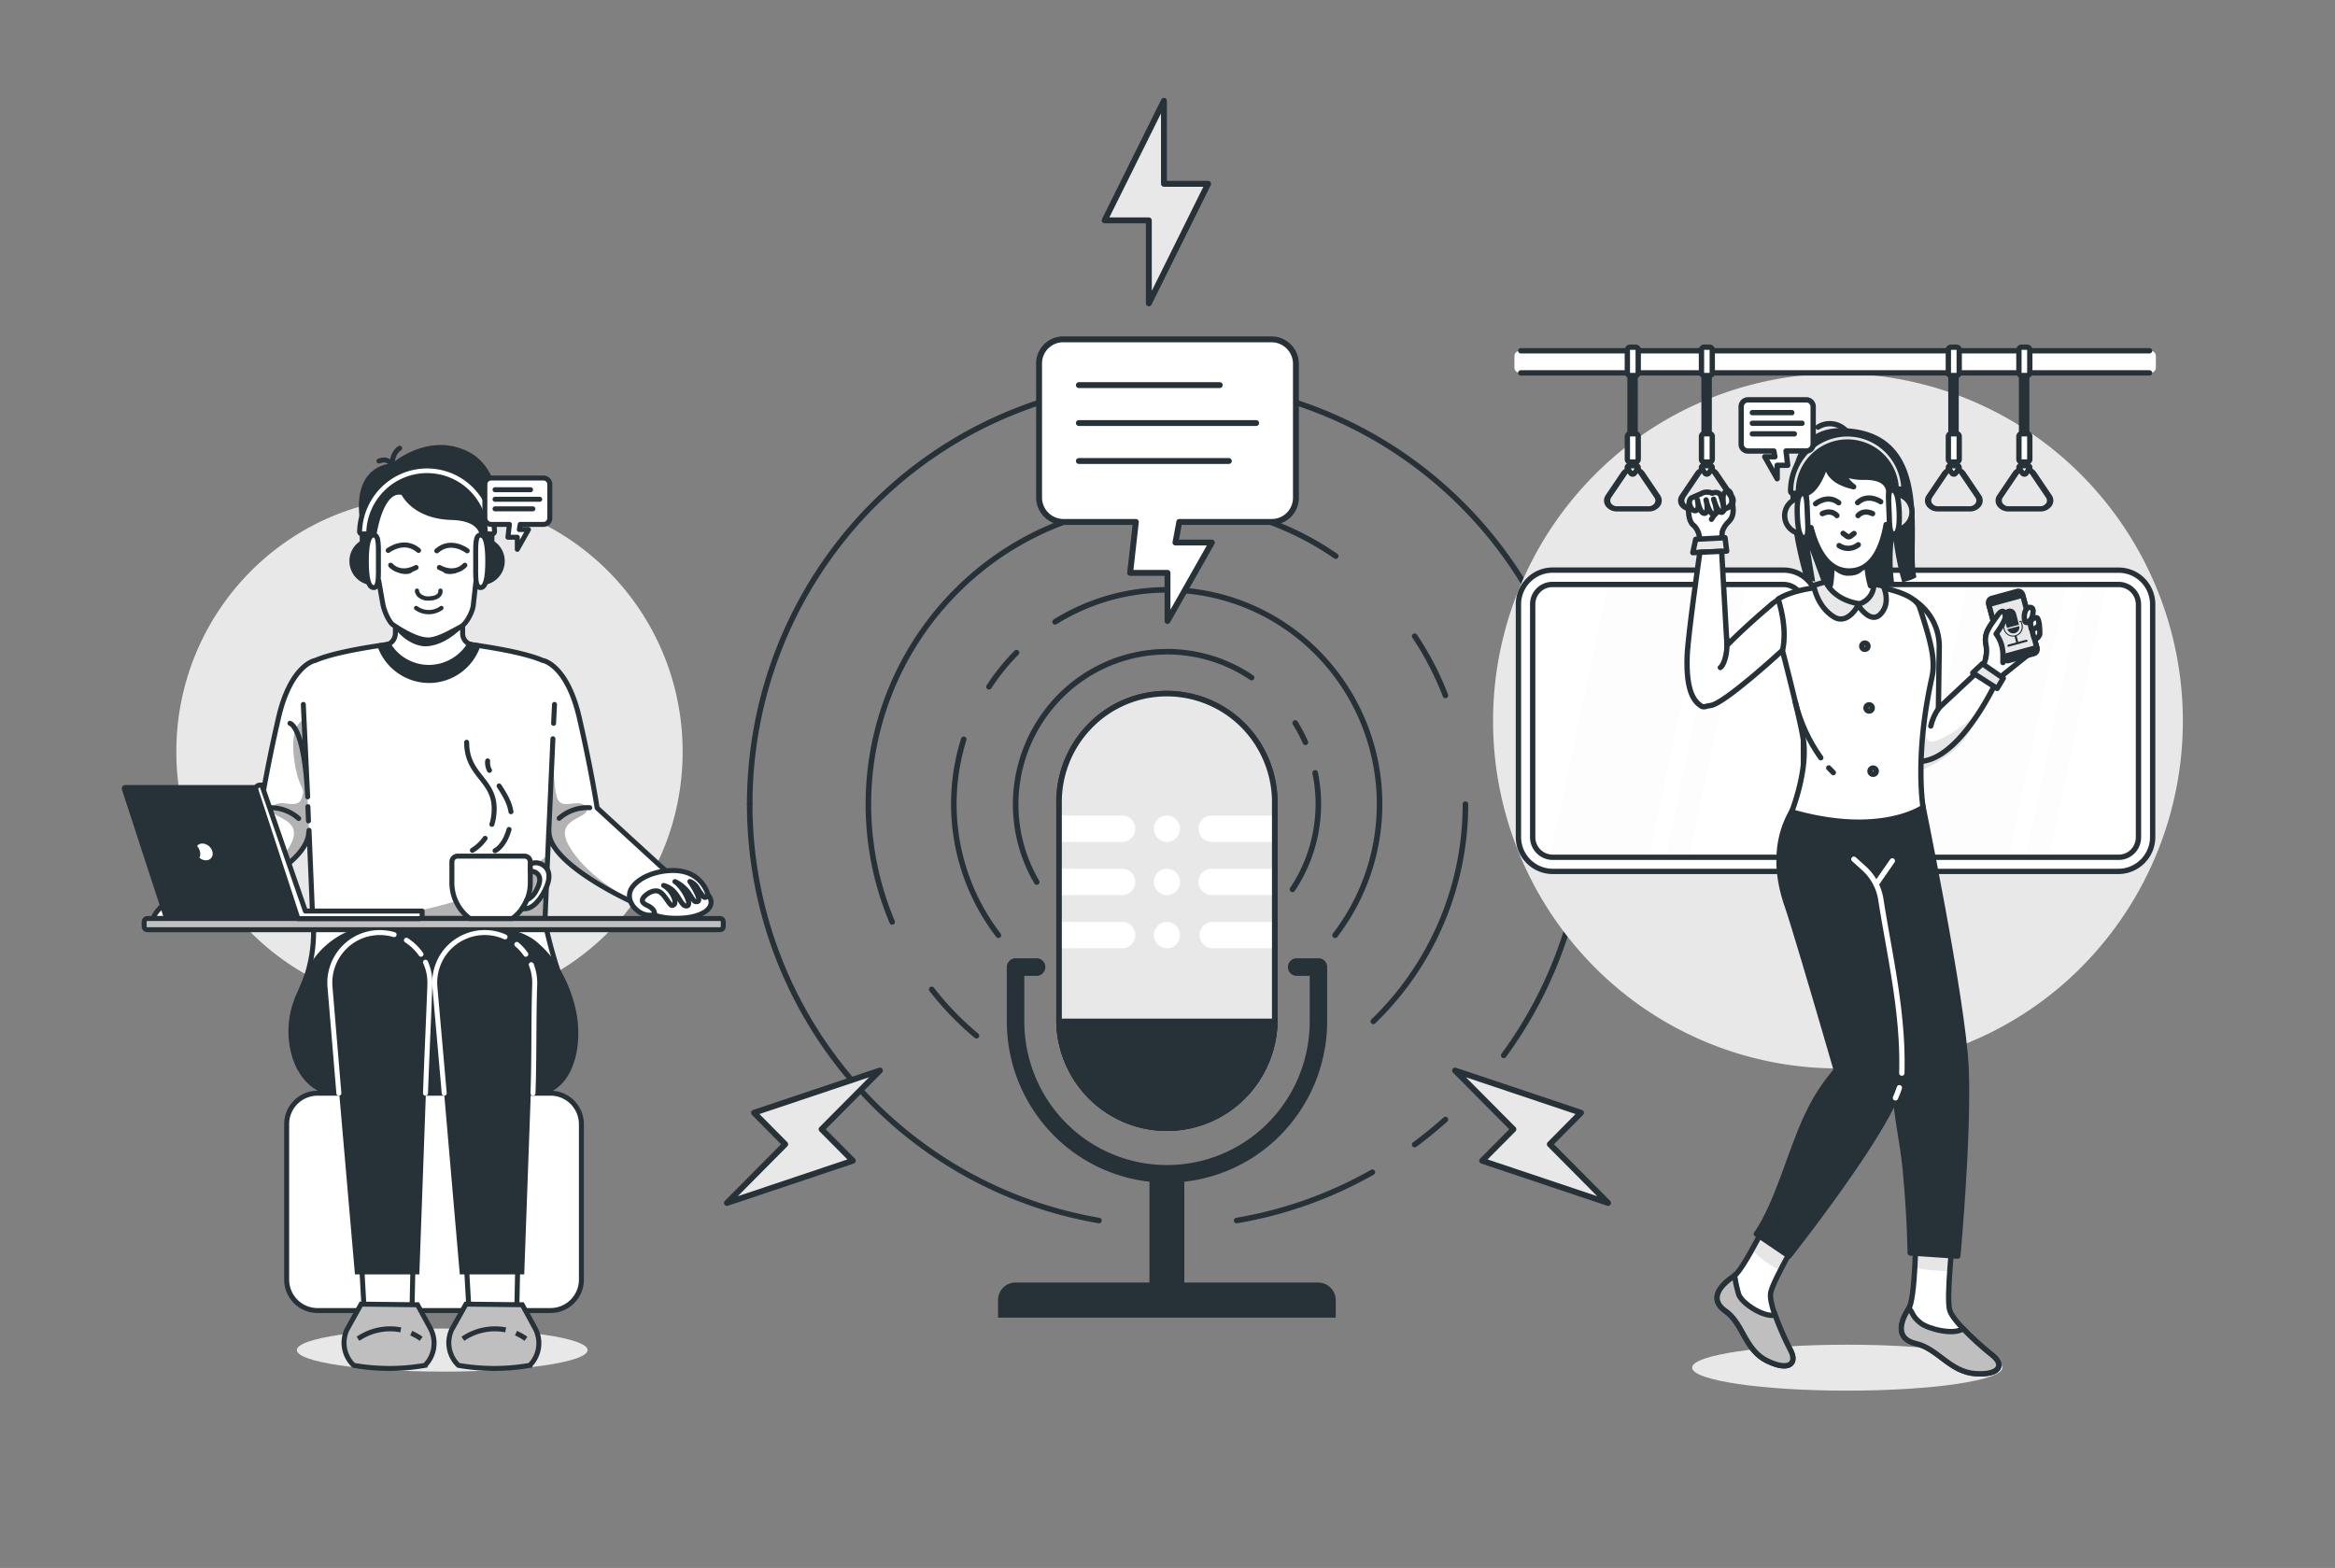 <svg width="408" height="274" fill="none" xmlns="http://www.w3.org/2000/svg"><rect width="100%" height="100%" fill="#808080" stroke="none"/><path d="M218.69 118.41a26.32 26.32 0 0 0-32.93 2.76 26.83 26.83 0 0 0-4.61 32.96M228.1 129.72a27.47 27.47 0 0 0-1.79-3.38M225.84 155.42a26.87 26.87 0 0 0 3.96-20.36M177.62 114.05a38.1 38.1 0 0 0-4.81 5.96" stroke="#263238" stroke-width=".97" stroke-linecap="round" stroke-linejoin="round"/><path d="M233.28 163.43a37.62 37.62 0 0 0-1.77-47.95 36.94 36.94 0 0 0-47.15-6.81M174.45 163.43a37.66 37.66 0 0 1-6.05-34.23M162.8 172.9a52.53 52.53 0 0 0 7.82 8.1" stroke="#263238" stroke-width=".97" stroke-linecap="round" stroke-linejoin="round"/><path d="M233.4 97.18a51.9 51.9 0 0 0-62.54 2.7 52.63 52.63 0 0 0-17.61 28.1 52.93 52.93 0 0 0 2.64 33.13M252.56 121.53a52.63 52.63 0 0 0-5.37-10.35M239.96 178.49a52.72 52.72 0 0 0 16.1-37.97M131 140.52a74.13 74.13 0 0 0 17.3 47.63 73.14 73.14 0 0 0 43.73 25.14" stroke="#263238" stroke-width=".97" stroke-linecap="round" stroke-linejoin="round"/><path d="M262.75 184.43a74.22 74.22 0 0 0 2.23-84.54 73.4 73.4 0 0 0-34.15-27.96 72.78 72.78 0 0 0-43.9-3.21M131 140.52c0-16.55 5.51-32.6 15.66-45.61a73.23 73.23 0 0 1 40.3-26.11M247.19 200.02a73.07 73.07 0 0 0 5.37-4.38M216.08 213.29a72.43 72.43 0 0 0 23.72-8.44" stroke="#263238" stroke-width=".97" stroke-linecap="round" stroke-linejoin="round"/><path d="M203.9 206.68a27.91 27.91 0 0 1-19.78-8.27 28.33 28.33 0 0 1-8.2-19.92v-9.5a1.54 1.54 0 0 1 1.52-1.53h3.8a1.54 1.54 0 0 1 0 3.07h-2.26v7.96c0 6.66 2.62 13.05 7.3 17.76a24.84 24.84 0 0 0 35.27 0 25.22 25.22 0 0 0 7.3-17.76v-7.96h-2.28a1.52 1.52 0 0 1-1.53-1.53 1.54 1.54 0 0 1 1.53-1.54h3.8a1.52 1.52 0 0 1 1.53 1.54v9.49c-.01 7.47-2.97 14.64-8.22 19.93a27.91 27.91 0 0 1-19.78 8.26ZM233.4 230.26v-3.06a3.08 3.08 0 0 0-3.04-3.07h-52.92a3.02 3.02 0 0 0-2.82 1.89c-.15.37-.23.77-.23 1.17v3.07h59.01Z" fill="#263238"/><path d="M206.87 227.86c.05-.22.07-.44.07-.67v-22.05h-6.09v22.06c0 .22.03.45.08.66h5.94Z" fill="#263238"/><path d="M222.74 140.52a19.12 19.12 0 0 0-5.4-13.64 18.83 18.83 0 0 0-13.45-5.67 18.72 18.72 0 0 0-13.44 5.67 19 19 0 0 0-5.4 13.64v37.97c.08 4.98 2.1 9.72 5.63 13.22a18.78 18.78 0 0 0 26.43 0 19.06 19.06 0 0 0 5.63-13.22v-37.97Z" stroke="#263238" stroke-width=".97" stroke-linecap="round" stroke-linejoin="round"/><path d="M222.74 140.52a19.12 19.12 0 0 0-5.4-13.64 18.83 18.83 0 0 0-13.45-5.67 18.72 18.72 0 0 0-13.44 5.67 19 19 0 0 0-5.4 13.64v37.97c.08 4.98 2.1 9.72 5.63 13.22a18.78 18.78 0 0 0 26.43 0 19.06 19.06 0 0 0 5.63-13.22v-37.97Z" fill="#E8E8E8"/><path d="M196.09 142.52h-11.04v4.6h11.04a2.28 2.28 0 0 0 2.28-2.3 2.28 2.28 0 0 0-2.28-2.3ZM222.74 142.52H211.7a2.28 2.28 0 0 0-2.28 2.3 2.3 2.3 0 0 0 2.28 2.3h11.04v-4.6ZM203.9 142.52a2.27 2.27 0 0 0-2.11 1.42 2.32 2.32 0 0 0 1.66 3.14 2.26 2.26 0 0 0 2.35-.98 2.32 2.32 0 0 0-.29-2.9c-.43-.44-1-.68-1.61-.68ZM203.9 151.82a2.27 2.27 0 0 0-2.11 1.42 2.32 2.32 0 0 0 .5 2.51 2.28 2.28 0 0 0 3.9-1.63 2.31 2.31 0 0 0-2.3-2.3ZM203.9 161.11a2.27 2.27 0 0 0-2.11 1.42 2.32 2.32 0 0 0 1.66 3.14 2.27 2.27 0 0 0 2.35-.98 2.31 2.31 0 0 0-1.9-3.58ZM196.09 151.82h-11.04v4.6h11.04a2.28 2.28 0 0 0 2.28-2.3 2.28 2.28 0 0 0-2.28-2.3ZM222.74 151.82H211.7a2.28 2.28 0 0 0-2.28 2.3 2.3 2.3 0 0 0 2.28 2.3h11.04v-4.6ZM196.09 161.11h-11.04v4.6h11.04a2.28 2.28 0 0 0 2.28-2.3 2.28 2.28 0 0 0-2.28-2.3ZM222.74 161.11H211.7a2.31 2.31 0 0 0 0 4.6h11.04v-4.6Z" fill="white"/><path d="M222.74 140.52a19.12 19.12 0 0 0-5.4-13.64 18.83 18.83 0 0 0-13.45-5.67 18.72 18.72 0 0 0-13.44 5.67 19 19 0 0 0-5.4 13.64v37.97c.08 4.98 2.1 9.72 5.63 13.22a18.78 18.78 0 0 0 26.43 0 19.06 19.06 0 0 0 5.63-13.22v-37.97Z" stroke="#263238" stroke-width=".97" stroke-miterlimit="10"/><path d="M185.05 178.49c.08 4.98 2.1 9.72 5.63 13.22a18.78 18.78 0 0 0 26.43 0 19.06 19.06 0 0 0 5.63-13.22h-37.7Z" fill="#263238" stroke="#263238" stroke-width=".97" stroke-miterlimit="10"/><path d="M363.76 168.93a61.02 61.02 0 0 0 0-85.86 59.95 59.95 0 0 0-85.22 0 61.02 61.02 0 0 0 0 85.86 59.95 59.95 0 0 0 85.22 0Z" fill="#E8E8E8"/><path d="M312.5 100.88h-42.1a3.86 3.86 0 0 0-3.83 3.87v42.41a3.86 3.86 0 0 0 3.84 3.87h42.1a3.86 3.86 0 0 0 3.84-3.87v-42.41a3.86 3.86 0 0 0-3.84-3.87Z" fill="white"/><g opacity=".1" fill="black"><path opacity=".1" d="M271.26 151.03h16.61l10.59-50.15h-17.29l-10.57 50.1c.22.03.44.05.66.05ZM305.5 100.88h-4.16l-10.58 50.15h4.16l10.58-50.15Z"/></g><path d="M311.65 152.28h-40.39a6 6 0 0 1-5.94-5.97v-40.7c0-1.58.63-3.1 1.75-4.22a5.93 5.93 0 0 1 4.19-1.76h40.4a5.93 5.93 0 0 1 5.93 5.98v40.7a6 6 0 0 1-5.94 5.97Zm-40.39-50.14a3.44 3.44 0 0 0-3.45 3.47v40.7a3.5 3.5 0 0 0 3.45 3.5h40.4a3.43 3.43 0 0 0 3.19-2.16c.17-.42.26-.88.26-1.33v-40.7a3.49 3.49 0 0 0-3.46-3.48h-40.39Z" fill="white" stroke="#263238" stroke-width=".93" stroke-miterlimit="10"/><path d="M371.06 100.88h-42.1a3.86 3.86 0 0 0-3.84 3.87v42.41a3.86 3.86 0 0 0 3.84 3.87h42.1a3.86 3.86 0 0 0 3.84-3.87v-42.41a3.86 3.86 0 0 0-3.84-3.87Z" fill="white"/><g opacity=".1" fill="black"><path opacity=".1" d="M334.16 151.03h16.61l10.58-50.15h-17.28l-10.6 50.1c.23.03.46.05.69.05ZM368.4 100.88h-4.16l-10.59 50.15h4.17l10.58-50.15Z"/></g><path d="M370.2 152.28h-40.39a5.92 5.92 0 0 1-4.19-1.75 6.01 6.01 0 0 1-1.74-4.21v-40.7a5.93 5.93 0 0 1 5.94-5.98h40.38c1.58 0 3.09.62 4.2 1.74a6.01 6.01 0 0 1 1.74 4.23v40.7a6 6 0 0 1-5.94 5.97Zm-40.39-50.14a3.44 3.44 0 0 0-3.45 3.47v40.7a3.5 3.5 0 0 0 3.45 3.5h40.4a3.43 3.43 0 0 0 3.19-2.16c.17-.42.26-.88.26-1.33v-40.7a3.49 3.49 0 0 0-3.46-3.48h-40.39Z" fill="white" stroke="#263238" stroke-width=".93" stroke-miterlimit="10"/><path d="M322.78 243.02c14.97 0 27.1-1.8 27.1-4.02 0-2.21-12.13-4.01-27.1-4.01s-27.11 1.8-27.11 4.01c0 2.22 12.14 4.02 27.1 4.02Z" fill="#E8E8E8"/><path d="M334.76 215.6s-.07 11.26-1.25 13.1c-1.41 2.2-2.41 5.26 1.32 6.1 3.73.83 5.95 4.98 10.4 5.25 4.44.27 4.89-1.64 2.95-3.18-1.94-1.54-6.85-5.81-7.5-7.89-.65-2.07.6-13.38.6-13.38h-6.52Z" fill="white"/><path opacity=".1" d="M340.7 222.14c.24-3.32.59-6.53.59-6.53h-6.53s0 2.87-.19 5.96c2.02.36 4.07.55 6.13.57Z" fill="black"/><path d="M334.76 215.6s-.07 11.26-1.25 13.1c-1.41 2.2-2.41 5.26 1.32 6.1 3.73.83 5.95 4.98 10.4 5.25 4.44.27 4.89-1.64 2.95-3.18-1.94-1.54-6.85-5.81-7.5-7.89-.65-2.07.6-13.38.6-13.38h-6.52Z" stroke="#263238" stroke-width=".93" stroke-linecap="round" stroke-linejoin="round"/><path d="M348.16 236.87c-1.81-1.45-3.54-3.01-5.16-4.68-1.55 1.19-6.09.07-7.43-1-1.63-1.29-1.29-1.95-2.06-2.53l-.03.05c-1.4 2.19-2.4 5.25 1.32 6.09 3.74.83 5.96 4.98 10.4 5.25 4.44.27 4.9-1.67 2.96-3.18Z" fill="#BFBFBF" stroke="#263238" stroke-width=".93" stroke-miterlimit="10"/><path d="M309.66 211.53s-4.9 10.29-6.74 11.54c-2.24 1.5-4.46 3.92-1.4 6.08 3.07 2.15 3.34 6.79 7.3 8.7 3.95 1.91 5.18.3 4.07-1.81-1.12-2.11-3.81-7.9-3.51-10.04.3-2.15 6.32-12.28 6.32-12.28l-6.04-2.2Z" fill="white"/><path opacity=".1" d="M309.66 211.53s-1.75 3.7-3.55 6.92a19.2 19.2 0 0 0 4.96 3.58c1.88-3.66 4.63-8.3 4.63-8.3l-6.04-2.2Z" fill="black"/><path d="M309.66 211.53s-4.9 10.29-6.74 11.54c-2.24 1.5-4.46 3.92-1.4 6.08 3.07 2.15 3.34 6.79 7.3 8.7 3.95 1.91 5.18.3 4.07-1.81-1.12-2.11-3.81-7.9-3.51-10.04.3-2.15 6.32-12.28 6.32-12.28l-6.04-2.2Z" stroke="#263238" stroke-width=".93" stroke-linecap="round" stroke-linejoin="round"/><path d="M312.89 236a51.2 51.2 0 0 1-2.72-6.2c-1.93.5-5.95-2.1-6.39-3.69-.85-3.06-.35-2.27-.81-3.1l-.04.04c-2.24 1.5-4.46 3.91-1.4 6.07 3.07 2.15 3.34 6.79 7.3 8.7 3.95 1.91 5.17.3 4.06-1.81Z" fill="#BFBFBF" stroke="#263238" stroke-width=".93" stroke-miterlimit="10"/><path d="M335.55 138.7s7.49 36.17 7.99 47.97c.5 11.8-1.45 32.84-1.45 32.84l-8.32-.55s-.05-6.22-.88-14.87c-.5-5.15-2.06-11.16-1.88-17.23 0 0-7.9-23.61-7.62-33.97.29-10.37 0-13.35 0-13.35l12.16-.84Z" fill="#263238" stroke="#263238" stroke-width=".93" stroke-linecap="round" stroke-linejoin="round"/><path d="M315.52 138.7s-7.77 6.47-3.26 19.5c1.77 5.18 8.61 28.84 8.61 28.84a33.05 33.05 0 0 0-4.73 7.16c-3.12 6.2-5.4 15.89-9.25 21.44l5.7 3.87s18.41-23.24 19.59-30.63c1.17-7.38-4.36-36.9-4.36-36.9L326.06 140l-10.54-1.29Z" fill="#263238" stroke="#263238" stroke-width=".93" stroke-linecap="round" stroke-linejoin="round"/><path d="M349.97 114.2a7.3 7.3 0 0 0-1.19-3.43c.57-.76 1.06-1.57 1.47-2.42.42-1-.13-2.43-1.28-.73-1.15 1.7-2.4 2.94-1.95 5.06.24 1.37 0 2.78-.7 3.98l2.65 2.1 5.28-4.23-4.28-.34Z" fill="white" stroke="#263238" stroke-width=".93" stroke-linecap="round" stroke-linejoin="round"/><path d="m352.46 103.35-4.44 1.22a.77.77 0 0 0-.54.95l2.53 9.37c.11.41.53.66.94.55l4.44-1.22c.41-.11.65-.54.54-.95l-2.53-9.38a.77.77 0 0 0-.94-.54Z" fill="#263238" stroke="#263238" stroke-width=".93" stroke-linecap="round" stroke-linejoin="round"/><path d="m353.43 104.01-5.92 1.62 2.47 9.15 5.92-1.62-2.47-9.15Z" fill="#E8E8E8" stroke="#263238" stroke-width=".93" stroke-linecap="round" stroke-linejoin="round"/><path d="M352.25 107.18a1.1 1.1 0 0 0-1.33-.8 1.09 1.09 0 0 0-.79 1.35l.55 2.01 2.1-.57-.53-2ZM352.05 110.65a1.09 1.09 0 0 0 .79-1.24l-2.1.55c.1.26.28.47.52.6s.53.16.79.1Z" fill="#263238"/><path d="m354.02 111.8-1.37.37-.28-1.04a1.7 1.7 0 0 0 1.02-2.04l-.15-.55-.02-.03a.08.08 0 0 0-.03-.02.1.1 0 0 0-.03-.02h-.03l-.23.07-.03.01a.09.09 0 0 0-.03.1l.01.03.03.03.03.01h.04l.13-.04.13.46a1.54 1.54 0 0 1-.54 1.61 1.5 1.5 0 0 1-2.38-.8l-.13-.47.13-.03a.1.1 0 0 0 .06-.05.1.1 0 0 0 0-.07v-.03a.1.1 0 0 0-.04-.02.08.08 0 0 0-.03-.02h-.04l-.22.07a.1.1 0 0 0-.06.04.1.1 0 0 0 0 .03v.04l.15.55a1.71 1.71 0 0 0 1.9 1.24l.28 1.04-1.37.37a.19.19 0 0 0-.14.16.2.2 0 0 0 0 .07l.06.18 3.46-.95-.05-.18a.18.18 0 0 0-.04-.06.17.17 0 0 0-.05-.05.17.17 0 0 0-.07-.02h-.07Z" fill="#263238"/><path d="M354.58 106.15c-.54.06-1 .92-.83 2.13.17 1.21 1.27-.1 1.34-.49.07-.38.53-1.75-.51-1.64ZM355.78 107.96a.95.95 0 0 0-.76.35.98.98 0 0 0-.2.82c.1 1.18.32.9.32.9.01.49.1.97.3 1.42.26.52.98-.27.98-.74s-.07-2.95-.64-2.75Z" fill="white" stroke="#263238" stroke-width=".93" stroke-linecap="round" stroke-linejoin="round"/><path d="M355.15 110.01s.94-.28 1.17-.97Z" fill="white"/><path d="M355.15 110.01s.94-.28 1.17-.97" stroke="#263238" stroke-width=".93" stroke-linecap="round" stroke-linejoin="round"/><path d="M346.97 115c.19-.77.2-1.56.05-2.32-.46-2.12.8-3.37 1.95-5.06 1.15-1.7 1.7-.28 1.28.72-.4.86-.9 1.67-1.47 2.43.74.99 1.15 2.19 1.2 3.42v1.6" fill="white"/><path d="M346.97 115c.19-.77.2-1.56.05-2.32-.46-2.12.8-3.37 1.95-5.06 1.15-1.7 1.7-.28 1.28.72-.4.86-.9 1.67-1.47 2.43.74.99 1.15 2.19 1.2 3.42v1.6" stroke="#263238" stroke-width=".93" stroke-linecap="round" stroke-linejoin="round"/><path d="M332.38 101.75c1.9-.4 2.48-.9 2.48-.9-1.42-5.75 3.67-25.12-12.38-26.02-16.04-.89-7.07 26.56-7.07 26.56l1.75.23-.9-5.52 2.09 5.65c6.18.68 10.14.55 12.63.23a31.07 31.07 0 0 1-.1-7.5c.31 2.45.81 4.89 1.5 7.27Z" fill="#263238"/><path d="M322.48 75.18a3.89 3.89 0 0 0-4.81-.55" stroke="#263238" stroke-width=".93" stroke-linecap="round" stroke-linejoin="round"/><path d="M334.7 105.26v-.18c-.03.08-.06.14 0 .18Z" fill="white" stroke="#263238" stroke-width=".93" stroke-linecap="round" stroke-linejoin="round"/><path d="m346.32 116.66-7.62 7.13.15-10.68a9.63 9.63 0 0 0-4.29-8.15l.29 28.1c7.48.48 14.14-14.3 14.14-14.3a4.1 4.1 0 0 0-2.67-2.1Z" fill="white"/><path opacity=".1" d="M337.54 129.61c-1.14.1-1.4-2.07-1.38-4.2a9.8 9.8 0 0 0-.62 2.5c-.1 2.41-.1 4.8-.06 6.85 8.52-3.89 8.62-7.35 10.8-10.9-1.38 1.79-6.56 5.55-8.74 5.75Z" fill="black"/><path d="m346.32 116.66-7.62 7.13.15-10.68a9.63 9.63 0 0 0-4.29-8.15l.29 28.1c7.48.48 14.14-14.3 14.14-14.3a4.1 4.1 0 0 0-2.67-2.1v0Z" stroke="#263238" stroke-width=".93" stroke-linecap="round" stroke-linejoin="round"/><path d="m344.7 117.58 1.68-1.59 3.66 2.53-1.07 1.79-4.26-2.73Z" fill="#E8E8E8" stroke="#263238" stroke-width=".93" stroke-linecap="round" stroke-linejoin="round"/><path d="M337.57 118.37c-3.07 13.7-1.55 22.7-1.55 22.7s-7.4 5.29-22.96.8c0 0 2.82-7.08 2.06-12.48-.46-3.33-3.56-15.28-3.56-15.28s-1.47-5.23-.8-9.45c1.3-.85 4.1-1.88 9.01-2.24.09-.28.14-.56.17-.85.16-1.4.2-2.8.1-4.2-.06-1.64-.2-2.95-.2-2.95h5.94a64.94 64.94 0 0 0 .7 6.47c.1.5.21.98.35 1.46 5.94.9 8.17 2.46 8.6 3.8 2.01 6.11 2.8 9.3 2.14 12.22Z" fill="white" stroke="#263238" stroke-width=".93" stroke-linecap="round" stroke-linejoin="round"/><path d="M326.06 98.67c-.48 1.1-1.08 1.97-3.18 1.95-1.56 0-2.96-1.38-3.12-1.91.17-1.2 0-1.65-.07-3 2-.06 4 .05 5.99.34.08.88.21 1.76.38 2.62Z" fill="#263238"/><path d="M330.01 86.94v-1.3c-.44-2.14-3.05-2.25-4.25-2.24a9.19 9.19 0 0 1-3.71-.65 5.34 5.34 0 0 0 1.84 2.31c-4.47-1-4.82-3.38-4.65-4.66-1.59 5.6-3.65 5.83-3.65 5.83s0 .5.1 1.3a2.27 2.27 0 0 0-1.76 2.43 2.28 2.28 0 0 0 2.17 2.29c.12 0 .24-.02.35-.05.95 3.7 2.89 7.73 6.87 7.57 3.97-.15 5.6-4.33 6.24-8.1h.35a2.24 2.24 0 0 0 2-2.46 2.3 2.3 0 0 0-1.9-2.27v0Z" fill="white" stroke="#263238" stroke-width=".93" stroke-linecap="round" stroke-linejoin="round"/><path d="m322.05 93.21.68.5a.5.5 0 0 0 .6 0l.63-.48M324.66 90.1s.85-1.13 2.54-.34M320.96 90.1s-.84-1.13-2.54-.34M324.7 95.2a2.83 2.83 0 0 1-3.35.14" stroke="#263238" stroke-width=".93" stroke-linecap="round" stroke-linejoin="round"/><path d="M331.88 190.09c-.2.6-.42 1.19-.68 1.76M323.94 150.15l1.77 1.6a9.24 9.24 0 0 1 2.94 5.48c1.52 9.73 3.96 19.73 3.66 30.3" stroke="white" stroke-width=".93" stroke-linecap="round" stroke-linejoin="round"/><path d="m330.65 150.44-2.81 4.05.35-.5" stroke="white" stroke-width=".93" stroke-linecap="round" stroke-linejoin="round"/><path d="m319.54 134.19.8.83M313.7 122.7c.86 3.5 2.36 6.8 4.45 9.72" stroke="#263238" stroke-width=".93" stroke-linecap="round" stroke-linejoin="round"/><path d="m313.87 85.65-.6.02.08 2.17.6-.03-.08-2.16ZM332.28 84.87l-.6.02.08 2.17.6-.03-.08-2.16Z" fill="white" stroke="#263238" stroke-width=".93" stroke-linecap="round" stroke-linejoin="round"/><path d="M322.4 75.83a9.88 9.88 0 0 0-6.77 3.07 10.03 10.03 0 0 0-2.75 6.94.36.36 0 0 0 .11.26.35.35 0 0 0 .27.1h.63a.36.36 0 0 0 .35-.37 8.65 8.65 0 0 1 2.4-5.94 8.53 8.53 0 0 1 14.68 5.25.35.35 0 0 0 .37.33h.63a.35.35 0 0 0 .26-.12.37.37 0 0 0 .09-.26 10 10 0 0 0-3.28-6.73 9.86 9.86 0 0 0-7-2.53v0ZM314.98 86.97h-.15a3.1 3.1 0 0 0-2.17 1.02 3.16 3.16 0 0 0 .19 4.44c.6.57 1.41.87 2.24.83h.14l-.25-6.29Z" fill="#E8E8E8" stroke="#263238" stroke-width=".93" stroke-linecap="round" stroke-linejoin="round"/><path d="M315.82 90.08c.1 2.33.25 3.84-.55 3.89-.8.04-1.13-1.48-1.22-3.84-.1-2.36.12-3.84.91-3.9.8-.05.77 1.52.86 3.85Z" fill="white" stroke="#263238" stroke-width=".93" stroke-linecap="round" stroke-linejoin="round"/><path d="M330.7 86.34h.14a3.1 3.1 0 0 1 2.96 1.82 3.16 3.16 0 0 1-2.71 4.47h-.14l-.25-6.3Z" fill="#E8E8E8" stroke="#263238" stroke-width=".93" stroke-linecap="round" stroke-linejoin="round"/><path d="M330.08 89.5c.09 2.34.05 3.84.85 3.84.8 0 1.01-1.56.92-3.9-.1-2.33-.43-3.83-1.22-3.8-.8.02-.64 1.53-.55 3.86Z" fill="white" stroke="#263238" stroke-width=".93" stroke-linecap="round" stroke-linejoin="round"/><path d="M317.24 88.03s2.08-1.73 4.04-.17M328.62 87.68s-2.18-1.55-4.04.16" stroke="#263238" stroke-width=".93" stroke-linecap="round" stroke-linejoin="round"/><path d="M319 101.66s1.23 3.13 5.83 3.84c0 0-1.83 3.83-4.35 2.33-3-1.8-3.58-5.53-3.58-5.53l2.1-.64Z" fill="#E8E8E8" stroke="#263238" stroke-width=".93" stroke-linecap="round" stroke-linejoin="round"/><path d="M327.42 102.05a3.57 3.57 0 0 1-2.84 3.56s2.24 3.69 4.07 1.64c1.84-2.05.41-4.84.41-4.84l-1.64-.36ZM326.4 112.93a.55.55 0 0 1-.65.53.54.54 0 0 1-.43-.43.55.55 0 0 1 .54-.65.54.54 0 0 1 .54.55ZM327.14 123.72a.55.55 0 0 1-.65.53.54.54 0 0 1-.43-.43.55.55 0 0 1 .54-.65.54.54 0 0 1 .54.55ZM327.84 134.76a.55.55 0 0 1-.65.54.55.55 0 0 1-.4-.75.55.55 0 0 1 .5-.33.54.54 0 0 1 .55.54Z" fill="#E8E8E8" stroke="#263238" stroke-width=".93" stroke-linecap="round" stroke-linejoin="round"/><path d="M375.77 61.3H265.55a.93.93 0 0 0-.93.93v2c0 .51.42.93.93.93h110.22c.51 0 .93-.42.93-.93v-2a.93.93 0 0 0-.93-.94Z" fill="white"/><path d="M375.59 65.16H265.73M265.73 61.3H375.6" stroke="#263238" stroke-width=".93" stroke-linecap="round" stroke-linejoin="round"/><path d="M299.93 87.3s-4.54-.65-4.79.58c-.24 1.22-.1 3.2.68 3.83 1.48 1.22 1.2 3.5 1.2 3.5l3.81-.38.1-1.92c.2-.62.55-1.19 1.02-1.64 1.37-1.3.82-2.74.59-4.48-.23-1.73-1.37-.96-1.46-.06-.03.8.04 1.6.2 2.39l-1.35-1.83Z" fill="white" stroke="#263238" stroke-width=".93" stroke-linecap="round" stroke-linejoin="round"/><path d="M301 88.98s-1.1.22-1.95 1.77Z" fill="white"/><path d="M301 88.98s-1.1.22-1.95 1.77" stroke="#263238" stroke-width=".93" stroke-linecap="round" stroke-linejoin="round"/><path d="M301 89.38h-5.51a2.38 2.38 0 0 1-1.98-.95 1.65 1.65 0 0 1 0-1.9l2.75-4.08a2.54 2.54 0 0 1 3.1-.71c.34.17.65.41.88.71l2.76 4.07a1.65 1.65 0 0 1 0 1.91 2.39 2.39 0 0 1-2 .95Zm-6.53-2.4a.86.86 0 0 0 0 .99 1.25 1.25 0 0 0 1.03.5h5.5a1.23 1.23 0 0 0 1.02-.5.86.86 0 0 0 0-1l-2.75-4.06a1.25 1.25 0 0 0-1.04-.5 1.22 1.22 0 0 0-1.03.5l-2.76 4.07h.03Z" fill="#263238"/><path d="M296.6 87.35c.28 1.44.1 1.96-.55 1.88-.65-.08-1.31-1.85-.4-2.26l1.62-.71a2.1 2.1 0 0 1 1.9-.07c1.3-.45 1.52.5 1.52.5s.94 2.74.16 2.83c-.78.1-1.42-2.28-1.42-2.28s.97 2.6.08 2.65c-.9.04-1.4-2.53-1.4-2.53s.57 2.26-.27 2.34c-.84.07-1.25-2.35-1.25-2.35ZM298.65 64.12h-.9v18h.9v-18Z" fill="white" stroke="#263238" stroke-width=".93" stroke-linecap="round" stroke-linejoin="round"/><path d="m299.14 81.83-.58.86a.41.41 0 0 1-.32.16.4.4 0 0 1-.32-.16l-.57-.86c-.15-.2.03-.45.31-.45h1.16c.29 0 .46.27.32.45ZM298.72 75.8h-.95a.48.48 0 0 0-.47.47v3.99c0 .26.2.48.47.48h.95c.26 0 .47-.22.47-.48v-3.99a.47.47 0 0 0-.47-.48ZM298.72 60.67h-.95a.47.47 0 0 0-.47.48v4c0 .25.2.47.47.47h.95c.26 0 .47-.22.47-.48v-3.99a.47.47 0 0 0-.47-.48Z" fill="white" stroke="#263238" stroke-width=".93" stroke-linecap="round" stroke-linejoin="round"/><path d="M288.05 89.38h-5.5a2.38 2.38 0 0 1-1.98-.95 1.65 1.65 0 0 1 0-1.9l2.75-4.08a2.56 2.56 0 0 1 3.1-.71c.35.17.65.41.89.71l2.75 4.07a1.65 1.65 0 0 1 0 1.91 2.38 2.38 0 0 1-2 .95Zm-6.53-2.4a.86.86 0 0 0 0 .99 1.25 1.25 0 0 0 1.03.5h5.5a1.25 1.25 0 0 0 1.04-.5.86.86 0 0 0 0-1l-2.75-4.06a1.25 1.25 0 0 0-1.04-.5 1.22 1.22 0 0 0-1.03.5l-2.76 4.07h.01Z" fill="#263238"/><path d="M285.7 64.12h-.88v18h.89v-18Z" fill="white" stroke="#263238" stroke-width=".93" stroke-linecap="round" stroke-linejoin="round"/><path d="m286.2 81.83-.6.86a.4.4 0 0 1-.5.12.4.4 0 0 1-.14-.12l-.58-.86c-.14-.2.04-.45.32-.45h1.16c.28 0 .48.27.34.45ZM285.78 75.8h-.95a.48.48 0 0 0-.48.47v3.99c0 .26.22.48.48.48h.95c.26 0 .47-.22.47-.48v-3.99a.48.48 0 0 0-.47-.48ZM285.78 60.67h-.95a.48.48 0 0 0-.48.48v4c0 .25.22.47.48.47h.95c.26 0 .47-.22.47-.48v-3.99a.47.47 0 0 0-.47-.48Z" fill="white" stroke="#263238" stroke-width=".93" stroke-linecap="round" stroke-linejoin="round"/><path d="M344.14 89.38h-5.5a2.37 2.37 0 0 1-1.99-.95 1.65 1.65 0 0 1 0-1.9l2.76-4.08a2.54 2.54 0 0 1 3.1-.71c.34.17.64.41.88.71l2.75 4.07a1.65 1.65 0 0 1 0 1.91 2.38 2.38 0 0 1-2 .95Zm-6.53-2.4a.85.85 0 0 0 0 .99 1.23 1.23 0 0 0 1.03.5h5.5a1.23 1.23 0 0 0 1.03-.5.85.85 0 0 0 0-1l-2.75-4.06a1.34 1.34 0 0 0-1.04-.5 1.32 1.32 0 0 0-1.04.5l-2.75 4.07h.02Z" fill="#263238"/><path d="M341.79 64.12h-.9v18h.9v-18Z" fill="white" stroke="#263238" stroke-width=".93" stroke-linecap="round" stroke-linejoin="round"/><path d="m342.29 81.83-.58.86a.4.4 0 0 1-.32.16.4.4 0 0 1-.32-.16l-.58-.86c-.14-.2.04-.45.31-.45h1.17c.28 0 .46.27.31.45ZM341.87 75.8h-.96a.48.48 0 0 0-.47.47v3.99c0 .26.21.48.47.48h.96c.26 0 .47-.22.47-.48v-3.99a.47.47 0 0 0-.47-.48ZM341.87 60.67h-.96a.47.47 0 0 0-.47.48v4c0 .25.21.47.47.47h.96c.26 0 .47-.22.47-.48v-3.99a.47.47 0 0 0-.47-.48Z" fill="white" stroke="#263238" stroke-width=".93" stroke-linecap="round" stroke-linejoin="round"/><path d="M356.47 89.38h-5.5a2.38 2.38 0 0 1-1.98-.95 1.65 1.65 0 0 1 0-1.9l2.75-4.08a2.54 2.54 0 0 1 3.99 0l2.75 4.07a1.65 1.65 0 0 1 0 1.91 2.39 2.39 0 0 1-2 .95Zm-6.53-2.4a.86.86 0 0 0 0 .99 1.25 1.25 0 0 0 1.03.5h5.5a1.25 1.25 0 0 0 1.04-.5.86.86 0 0 0 0-1l-2.75-4.06a1.25 1.25 0 0 0-1.04-.5 1.22 1.22 0 0 0-1.03.5l-2.76 4.07h.01Z" fill="#263238"/><path d="M354.13 64.12h-.9v18h.9v-18Z" fill="white" stroke="#263238" stroke-width=".93" stroke-linecap="round" stroke-linejoin="round"/><path d="m354.62 81.83-.58.86a.4.4 0 0 1-.32.16.4.4 0 0 1-.32-.16l-.58-.86c-.14-.2.04-.45.32-.45h1.16c.28 0 .46.27.32.45ZM354.2 75.8h-.95a.48.48 0 0 0-.48.47v3.99c0 .26.22.48.48.48h.95c.26 0 .47-.22.47-.48v-3.99a.47.47 0 0 0-.47-.48ZM354.2 60.67h-.95a.47.47 0 0 0-.48.48v4c0 .25.22.47.48.47h.95c.26 0 .47-.22.47-.48v-3.99a.47.47 0 0 0-.47-.48Z" fill="white" stroke="#263238" stroke-width=".93" stroke-linecap="round" stroke-linejoin="round"/><path d="m301.42 93.97.29 2.34-5.92.27.5-2.34 5.13-.27Z" fill="#E8E8E8" stroke="#263238" stroke-width=".93" stroke-linecap="round" stroke-linejoin="round"/><path d="M311.46 113.63s-10.28 9.52-12.65 9.67c-.58.04-1.09.4-1.58.07-1.09-.74-2.66-2.32-2.43-8.73.12-3.51 2.22-18.13 2.22-18.13l3.81-.17.93 16.44c3.26-3.4 8.93-8.13 8.94-8.13 1.77 5.71.76 8.98.76 8.98Z" fill="white" stroke="#263238" stroke-width=".93" stroke-linecap="round" stroke-linejoin="round"/><path d="M337.37 126.87c.26-1.14.75-2.21 1.43-3.15Z" fill="white"/><path d="M337.37 126.87c.26-1.14.75-2.21 1.43-3.15M300.6 116.65c.39-.18 1.34-1.96 1.14-5" stroke="#263238" stroke-width=".93" stroke-linecap="round" stroke-linejoin="round"/><path d="M304.24 77.61v-6.55c0-.31.13-.61.35-.84.22-.22.53-.35.84-.35h10.2a1.2 1.2 0 0 1 1.19 1.2v6.54c0 .32-.13.62-.35.85-.22.22-.52.35-.84.35h-3.55l.29 2.5h-1.84v2.35l-2.17-3.84h1.77l-.18-1h-4.53a1.18 1.18 0 0 1-1.18-1.2Z" fill="white" stroke="#263238" stroke-width=".93" stroke-linecap="round" stroke-linejoin="round"/><path d="M313.09 72.11h-6.9M314.87 73.97h-8.68M313.53 75.82h-7.34" stroke="#263238" stroke-width=".93" stroke-linecap="round" stroke-linejoin="round"/><path d="M77.27 239.7c14.03 0 25.4-1.69 25.4-3.77s-11.37-3.76-25.4-3.76-25.4 1.68-25.4 3.76 11.37 3.76 25.4 3.76ZM75.04 175.94c24.43 0 44.24-19.95 44.24-44.56 0-24.61-19.8-44.56-44.24-44.56-24.42 0-44.23 19.95-44.23 44.56 0 24.6 19.8 44.56 44.23 44.56Z" fill="#E8E8E8"/><path d="M54.64 160.51s1.13 6.58-2.67 13.97h47.55s-2.18-3.44-4.46-13.97H54.64Z" fill="white" stroke="#263238" stroke-width=".87" stroke-linecap="round" stroke-linejoin="round"/><path d="M65.49 162.03a14.12 14.12 0 0 0-11.97 8.77c-.51 1.25-1.05 2.52-1.55 3.7-2.9 6.75-.16 16.56 7.24 16.56h33.92c6.71 0 8.54-8.55 6.94-15-1.03-4.14-3.12-8.3-6.68-11.22-4.75-3.91-18.64-3.55-27.9-2.8Z" fill="#263238" stroke="#263238" stroke-width=".87" stroke-linecap="round" stroke-linejoin="round"/><path d="M33.1 154.8s-6.08 3.7-6.29 5.71h7.46l2.97-2.14-1 2.16h2.26s2.41-1.89 2.55-3.98l-.25-1.76-4.35-1.95-3.35 1.95Z" fill="white" stroke="#263238" stroke-width=".87" stroke-linecap="round" stroke-linejoin="round"/><path d="M104.34 141.19s-.98-6.45-3.11-15.74c-2.14-9.29-6.32-10.02-6.32-10.02h-.04c-5.44-2.36-19.58-3.63-19.58-3.63h-.65s-14.18 1.27-19.59 3.63h-.04s-4.21.75-6.35 10.02c-2.14 9.27-3.12 15.74-3.12 15.74s-3.86 1.05-10.81 9.86a23.31 23.31 0 0 0-2.77 4.53s5.34-1.77 9.08.94c0 0 12.27-5.24 12.88-10.76 0-.2.05-.42.08-.66l.64 15.4h40.6l.65-15.4c0 .24.05.46.07.66.62 5.52 14.2 11.71 14.2 11.71 3.72-5.76 9.12-2.58 9.12-2.58l-14.94-13.7Z" fill="white"/><path opacity=".3" d="M53.92 145.77c0-.17.04-.35.07-.55l-.89-19.4s-2.45.5-1.75 6.46c.7 5.95 2.18 4.93 1.36 7.22-.82 2.3-4.01-.33-5.07 1.65-1.05 1.98 5.9 1.56 3.03 6.65-2.87 5.1-9.63 8.77-9.63 8.77s12.27-5.27 12.88-10.8ZM96.15 145.77c0-.17 1.6.12 0 0l.49-16.61s-.12 8.03.73 10.34c.85 2.32 4.01-.33 5.06 1.65 1.05 1.98-5.9 1.56-3.02 6.65 2.88 5.1 9.62 8.77 9.62 8.77s-12.26-5.27-12.88-10.8ZM95.53 149.55l-.47 10.96h-36.5c24.49 0 37-10.96 37-10.96h-.03Z" fill="black"/><path d="M104.34 141.19s-.98-6.45-3.11-15.74c-2.14-9.29-6.32-10.02-6.32-10.02h-.04c-5.44-2.36-19.58-3.63-19.58-3.63h-.65s-14.18 1.27-19.59 3.63h-.04s-4.21.75-6.35 10.02c-2.14 9.27-3.12 15.74-3.12 15.74s-3.86 1.05-10.81 9.86a23.31 23.31 0 0 0-2.77 4.53v0s5.34-1.77 9.08.94c0 0 12.27-5.24 12.88-10.76 0-.2.05-.42.08-.66l.64 15.4h40.6l.65-15.4c0 .24.05.46.07.66.62 5.52 14.2 11.71 14.2 11.71 3.72-5.76 9.12-2.58 9.12-2.58l-14.94-13.7Z" stroke="#263238" stroke-width=".87" stroke-linecap="round" stroke-linejoin="round"/><path d="M46.84 141.15a7.5 7.5 0 0 1 5.35 1.88M50.67 126.4s2.51.54 3.09 12.85L53 123.1M53.8 140.96l.1 2.5M103.05 141.15A7.48 7.48 0 0 0 97.7 143M96.73 126.4l.16-3.3" stroke="#263238" stroke-width=".87" stroke-linecap="round" stroke-linejoin="round"/><path d="M82.56 112.7c-.66 3.31-3.84 4.51-7.68 4.51s-7.02-1.2-7.69-4.5h.15a1.97 1.97 0 0 0 1.67-1.53c.05-.15.08-.32.08-.48v-3.9h11.75v3.9a2 2 0 0 0 1.72 2Z" fill="white"/><path d="M80.74 109.72c-1.95 1.92-4.12 3.12-6.21 3.22-2.18.1-4.7-1.7-5.73-3.47.04-.15.06-.3.06-.47v-1.2l11.75.13V109c0 .25.3.55.13.72Z" fill="#263238"/><path d="M82.56 112.7c-.66 3.31-3.84 4.51-7.68 4.51s-7.02-1.2-7.69-4.5h.15a1.97 1.97 0 0 0 1.67-1.53c.05-.15.08-.32.08-.48v-3.9h11.75v3.9a2 2 0 0 0 1.72 2v0Z" stroke="#263238" stroke-width=".87" stroke-linecap="round" stroke-linejoin="round"/><path d="M66.3 98.43s-4.08-4.64-3.55-11.03c.53-6.4 5.74-6.4 5.74-6.4s6.29-5.58 13.3-2.09c7.01 3.5 6.53 15.62 1.34 18.63l-16.84.9Z" fill="#263238"/><path d="M84.25 95.3c.06-1.05.05-1.71.05-1.71-.46-2.83-3.9-3.12-5.47-3.16-6.61-.23-8.35-4.31-8.35-4.31-4.01-1.21-5.15 7.47-5.15 7.47s0 .66.05 1.72a3 3 0 0 0-2.43 3.1c0 1.73 1.24 3.13 2.77 3.13.16 0 .31-.02.46-.05l.72 4.08c.14.92 1 3.08 1.76 3.6 1.63 1.1 4.21 2.66 6.16 2.66 1.67 0 4.02-1.4 5.76-2.34.97-.55 2.03-2.65 2.12-3.75l.46-4.12c.25-.02.5-.04.76-.08 1.53 0 2.77-1.4 2.77-3.13a3.04 3.04 0 0 0-2.44-3.1v0Z" fill="white" stroke="#263238" stroke-width=".87" stroke-linecap="round" stroke-linejoin="round"/><path d="M64.01 92.68h-.72v2.57h.72v-2.57ZM85.95 92.68h-.72v2.57h.72v-2.57Z" fill="white" stroke="#263238" stroke-width=".87" stroke-linecap="round" stroke-linejoin="round"/><path d="M74.62 81.43c-3.05 0-5.99 1.19-8.19 3.32a11.92 11.92 0 0 0-3.6 8.13.42.42 0 0 0 .43.43h.76a.42.42 0 0 0 .42-.41 10.3 10.3 0 0 1 3.14-6.95 10.15 10.15 0 0 1 14.08 0 10.3 10.3 0 0 1 3.14 6.95.43.43 0 0 0 .43.41h.75a.42.42 0 0 0 .4-.27.43.43 0 0 0 .03-.16 11.93 11.93 0 0 0-3.6-8.13 11.75 11.75 0 0 0-8.19-3.32Z" fill="white" stroke="#263238" stroke-width=".87" stroke-linecap="round" stroke-linejoin="round"/><path d="M65.24 94.33h-.17a3.71 3.71 0 0 0-3.58 3.75 3.77 3.77 0 0 0 3.58 3.75h.17v-7.5Z" fill="#263238" stroke="#263238" stroke-width=".87" stroke-miterlimit="10"/><path d="M66.12 98.1c0 2.77.12 4.58-.83 4.58s-1.28-1.81-1.28-4.59.33-4.59 1.28-4.59.83 1.79.83 4.6Z" fill="white" stroke="#263238" stroke-width=".87" stroke-linecap="round" stroke-linejoin="round"/><path d="M84.01 94.33h.16a3.71 3.71 0 0 1 3.59 3.75 3.77 3.77 0 0 1-3.59 3.75h-.16v-7.5Z" fill="#263238" stroke="#263238" stroke-width=".87" stroke-miterlimit="10"/><path d="M83.12 98.1c0 2.77-.12 4.58.84 4.58.95 0 1.27-1.81 1.27-4.59s-.32-4.59-1.27-4.59c-.96 0-.84 1.79-.84 4.6Z" fill="white" stroke="#263238" stroke-width=".87" stroke-linecap="round" stroke-linejoin="round"/><path d="M68.26 98.77s1.55 1.92 4.45.4" stroke="#263238" stroke-width=".87" stroke-linecap="round" stroke-linejoin="round"/><path d="M72.71 106.25a3.73 3.73 0 0 0 4.41 0" stroke="#263238" stroke-width=".75" stroke-linecap="round" stroke-linejoin="round"/><path d="M67.83 96.19s2.8-2.16 5.31 0M81.64 96.26s-2.81-2.2-5.32 0" stroke="#263238" stroke-width=".87" stroke-linecap="round" stroke-linejoin="round"/><path d="M76.96 103.22s.25 1.4-2.3 1.37c-.63 0-1.76-.45-1.8-1.37" stroke="#263238" stroke-width=".75" stroke-linecap="round" stroke-linejoin="round"/><path d="M68.87 99.28c.23.46.76 1 1.94 1.03 1.18.02 1.38-.45 1.4-.9a3.55 3.55 0 0 1-3.34-.13Z" fill="#263238"/><path d="M81.23 98.77s-1.55 1.92-4.46.4" stroke="#263238" stroke-width=".87" stroke-linecap="round" stroke-linejoin="round"/><path d="M80.62 99.28c-.23.46-.76 1-1.94 1.03-1.18.02-1.39-.45-1.41-.9a3.54 3.54 0 0 0 3.35-.13Z" fill="#263238"/><path d="M69.83 78.33s-1.43.8-1.27 3.1c0 0-.5-1.55-2.34-.87" stroke="#263238" stroke-width=".87" stroke-linecap="round" stroke-linejoin="round"/><path d="M74.94 118.92a9.05 9.05 0 0 0 8.56-6.08l-1.45-.21a8.36 8.36 0 0 1-7.1 4 8.28 8.28 0 0 1-7.1-4l-1.47.2a9.16 9.16 0 0 0 8.56 6.09Z" fill="#263238" stroke="#263238" stroke-width=".87" stroke-linecap="round" stroke-linejoin="round"/><path d="m95.9 145.13.71-16.03" stroke="#263238" stroke-width=".87" stroke-linecap="round" stroke-linejoin="round"/><path d="M96.07 90.54v-5.9a1.1 1.1 0 0 0-1.09-1.1h-9.17a1.08 1.08 0 0 0-1.09 1.1v5.9a1.1 1.1 0 0 0 1.09 1.1h3.2l-.26 2.24h1.64V96l1.95-3.46h-1.6l.16-.9h4.08a1.08 1.08 0 0 0 1-.68c.06-.14.09-.28.09-.42v0Z" fill="white" stroke="#263238" stroke-width=".87" stroke-linecap="round" stroke-linejoin="round"/><path d="M86.5 85.58h6.21M86.5 87.25h7.81M86.5 88.92h6.61" stroke="#263238" stroke-width=".87" stroke-linecap="round" stroke-linejoin="round"/><path d="M124.25 157.66c0 1.74-2.72 2.83-6.06 2.83-3.34 0-6.06-1.1-6.06-2.83 0-1.74 2.72-3.16 6.06-3.16 3.34 0 6.06 1.41 6.06 3.16Z" fill="white" stroke="#263238" stroke-width=".87" stroke-linecap="round" stroke-linejoin="round"/><path d="M114.27 159.86c.16-.04.3-.96-1.18-1.64-1.03-.47-1.05-.97-.47-1.59.6-.6 1.6-1.12 2.36-.9 1.26.36 2.1 3 2.65 2.43.85-.22-.17-2.64-1.68-3.43 2.72.68 2.85 3.83 4.1 3.58.96-.19-.7-3.32-2.12-4.25a6.36 6.36 0 0 1 2.34 1.88c.9 1.34 1 1.78 1.63 1.6.8-.26-1.12-3.19-1.36-3.5 1.21.47 1.44 1.5 1.81 1.9.37.41.55 1.1 1.06.83.5-.27.03-1.22-.3-1.78-1.64-2.66-4.36-3.1-6.95-2.77-2.05.26-4.4 1.13-5.64 2.77a2.58 2.58 0 0 0-.17 2.9c.43.93 1.99 2.41 3.92 1.97Z" fill="white" stroke="#263238" stroke-width=".87" stroke-linecap="round" stroke-linejoin="round"/><path d="M125.84 160.51H25.73c-.3 0-.54.25-.54.55v.87c0 .3.24.54.54.54h100.1c.3 0 .55-.24.55-.54v-.87c0-.3-.24-.55-.54-.55Z" fill="#BFBFBF" stroke="#263238" stroke-width=".87" stroke-miterlimit="10"/><path d="m28.66 160.51-7.36-22.54a.6.6 0 0 1 .54-.78h23.27l8.28 23.32H28.66Z" fill="#263238"/><path d="m45.74 137.19 7.62 22.02h20.4v.77a.55.55 0 0 1-.54.55H52.06l-7.33-22.43a.68.68 0 0 1 .63-.89l.38-.02Z" fill="white" stroke="#263238" stroke-width=".87" stroke-linecap="round" stroke-linejoin="round"/><path d="M34.94 148.85a2.1 2.1 0 0 0-.51-1.02 1.17 1.17 0 0 1 .93-.42 1.88 1.88 0 0 1 1.76 1.47 1.15 1.15 0 0 1-.62 1.36c-.17.07-.35.1-.53.1-.41-.01-.81-.17-1.13-.45.16-.32.2-.69.1-1.04Z" fill="white"/><path d="M82.08 160.51h7.44a7.75 7.75 0 0 0 3.14-6.36v-3.52a1.02 1.02 0 0 0-1-1.02h-11.7a1 1 0 0 0-1 1.02v3.52a7.8 7.8 0 0 0 3.12 6.36v0Z" fill="white" stroke="#263238" stroke-width=".87" stroke-linecap="round" stroke-linejoin="round"/><path d="M94.78 151.11a2.13 2.13 0 0 0-2.12-.1v1.27c.33-.05.66.02.93.19 1.05.61.83 1.87.1 3.15a3.4 3.4 0 0 1-1.63 1.64 7.76 7.76 0 0 1-.82 1.5c1.4.3 2.68-.9 3.68-2.63 1.18-2.05 1.53-4.04-.14-5.02Z" fill="white" stroke="#263238" stroke-width=".87" stroke-linecap="round" stroke-linejoin="round"/><path d="M85.95 144.06c.27-.89.4-1.81.4-2.74 0-5.15-4.81-5.76-4.81-11.61M82.54 148.6a7.66 7.66 0 0 0 2.22-2.1M85.53 134.62a2.85 2.85 0 0 1-.32-1.65M89.28 141.85c-.24-1.61-1.16-3.12-2.07-4.5M86.5 148.66s1.58-.67 2.45-3.71" stroke="#263238" stroke-width=".87" stroke-linecap="round" stroke-linejoin="round"/><path d="M96.21 191.04H55.48a5.4 5.4 0 0 0-5.39 5.43v27.13c0 3 2.41 5.42 5.39 5.42H96.2a5.4 5.4 0 0 0 5.39-5.43v-27.12c0-3-2.41-5.43-5.39-5.43Z" fill="white" stroke="#263238" stroke-width=".87" stroke-miterlimit="10"/><path d="m62.97 217.17.61 10.84.07.09a5.18 5.18 0 0 0 6.54 1.5 5.19 5.19 0 0 0 1.82-1.6v0l.23-10.83h-9.27Z" fill="white" stroke="#263238" stroke-width=".87" stroke-linecap="round" stroke-linejoin="round"/><path d="M74.27 238.6c-4.12.72-8.34.72-12.47 0a5.47 5.47 0 0 1-1.19-6.22l2.49-4.48 9.85.11 2.22 4.08a5.51 5.51 0 0 1-.9 6.5Z" fill="#BFBFBF" stroke="#263238" stroke-width=".87" stroke-miterlimit="10"/><path d="M71.85 232.97c.61.27 1.2.6 1.74.99Z" fill="#BFBFBF"/><path d="M71.85 232.97c.61.27 1.2.6 1.74.99" stroke="#263238" stroke-width=".87" stroke-miterlimit="10"/><path d="M62.56 233.96a9.86 9.86 0 0 1 7.47-1.56" fill="#BFBFBF"/><path d="M62.56 233.96a9.86 9.86 0 0 1 7.47-1.56" stroke="#263238" stroke-width=".87" stroke-miterlimit="10"/><path d="m57.66 172.46 4.36 50.24h11.25s1.12-30.69 1.82-50.61a8.83 8.83 0 0 0-5.3-8.42 8.65 8.65 0 0 0-11.68 5.22 8.83 8.83 0 0 0-.45 3.57Z" fill="#263238"/><path d="M68.86 163.33a8.66 8.66 0 0 0-2.52-.36v0a8.65 8.65 0 0 0-6.4 2.83 8.78 8.78 0 0 0-2.28 6.66l1.55 18.58M73.56 166.76a9.15 9.15 0 0 0-1.56-1.72s-.68-.55-.98-.73M74.35 191.04c.22-6.22.57-13.5.76-18.95.05-1.36-.2-2.7-.76-3.94" stroke="white" stroke-width=".87" stroke-linecap="round" stroke-linejoin="round"/><path d="m81.28 217.17.61 10.84.07.09a5.18 5.18 0 0 0 6.54 1.5 5.19 5.19 0 0 0 1.82-1.6v0l.23-10.83h-9.27Z" fill="white" stroke="#263238" stroke-width=".87" stroke-linecap="round" stroke-linejoin="round"/><path d="M92.58 238.6c-4.12.72-8.34.72-12.47 0a5.46 5.46 0 0 1-1.19-6.22l2.5-4.48 9.84.11 2.22 4.08a5.51 5.51 0 0 1-.9 6.5Z" fill="#BFBFBF" stroke="#263238" stroke-width=".87" stroke-miterlimit="10"/><path d="M90.16 232.97c.61.27 1.2.6 1.74.99Z" fill="#BFBFBF"/><path d="M90.16 232.97c.61.27 1.2.6 1.74.99" stroke="#263238" stroke-width=".87" stroke-miterlimit="10"/><path d="M80.88 233.96a9.86 9.86 0 0 1 7.48-1.56" fill="#BFBFBF"/><path d="M80.88 233.96a9.86 9.86 0 0 1 7.48-1.56" stroke="#263238" stroke-width=".87" stroke-miterlimit="10"/><path d="m76 172.46 4.34 50.24H91.6l1.83-50.61a8.86 8.86 0 0 0-5.35-8.43 8.67 8.67 0 0 0-9.82 2.15 8.78 8.78 0 0 0-2.27 6.65Z" fill="#263238"/><path d="M88.25 163.73a8.65 8.65 0 0 0-7.09-.01 8.7 8.7 0 0 0-4.73 5.17 8.83 8.83 0 0 0-.44 3.57l1.63 18.58M91.88 166.76a8.85 8.85 0 0 0-1.57-1.72M93.13 191.04c.23-6.22.1-13.5.3-18.95.04-1.2-.16-2.4-.6-3.51" stroke="white" stroke-width=".87" stroke-linecap="round" stroke-linejoin="round"/><path d="M226.44 86.95V63.57a4.28 4.28 0 0 0-4.23-4.27h-36.42a4.21 4.21 0 0 0-4.23 4.27v23.38a4.28 4.28 0 0 0 4.23 4.26h12.68l-1 8.9H204v8.4l7.75-13.7h-6.36l.67-3.6h16.15a4.22 4.22 0 0 0 4.23-4.26v0Z" fill="white" stroke="#263238" stroke-width="1.03" stroke-linecap="round" stroke-linejoin="round"/><path d="M188.51 67.3h24.62M188.51 73.93h30.98M188.51 80.56h26.21" stroke="#263238" stroke-width="1.03" stroke-linecap="round" stroke-linejoin="round"/><path d="m254.25 187.08 22 7.38-5.45 5.5 10.18 10.26-22-7.38 5.46-5.5-10.19-10.26ZM153.75 187.08l-22 7.38 5.45 5.5-10.18 10.26 22-7.38-5.46-5.5 10.19-10.26ZM203.38 17.61l-10.37 20.9h7.73v14.51l10.36-20.9h-7.72v-14.5Z" fill="#E8E8E8" stroke="#263238" stroke-width="1.03" stroke-linecap="round" stroke-linejoin="round"/></svg>